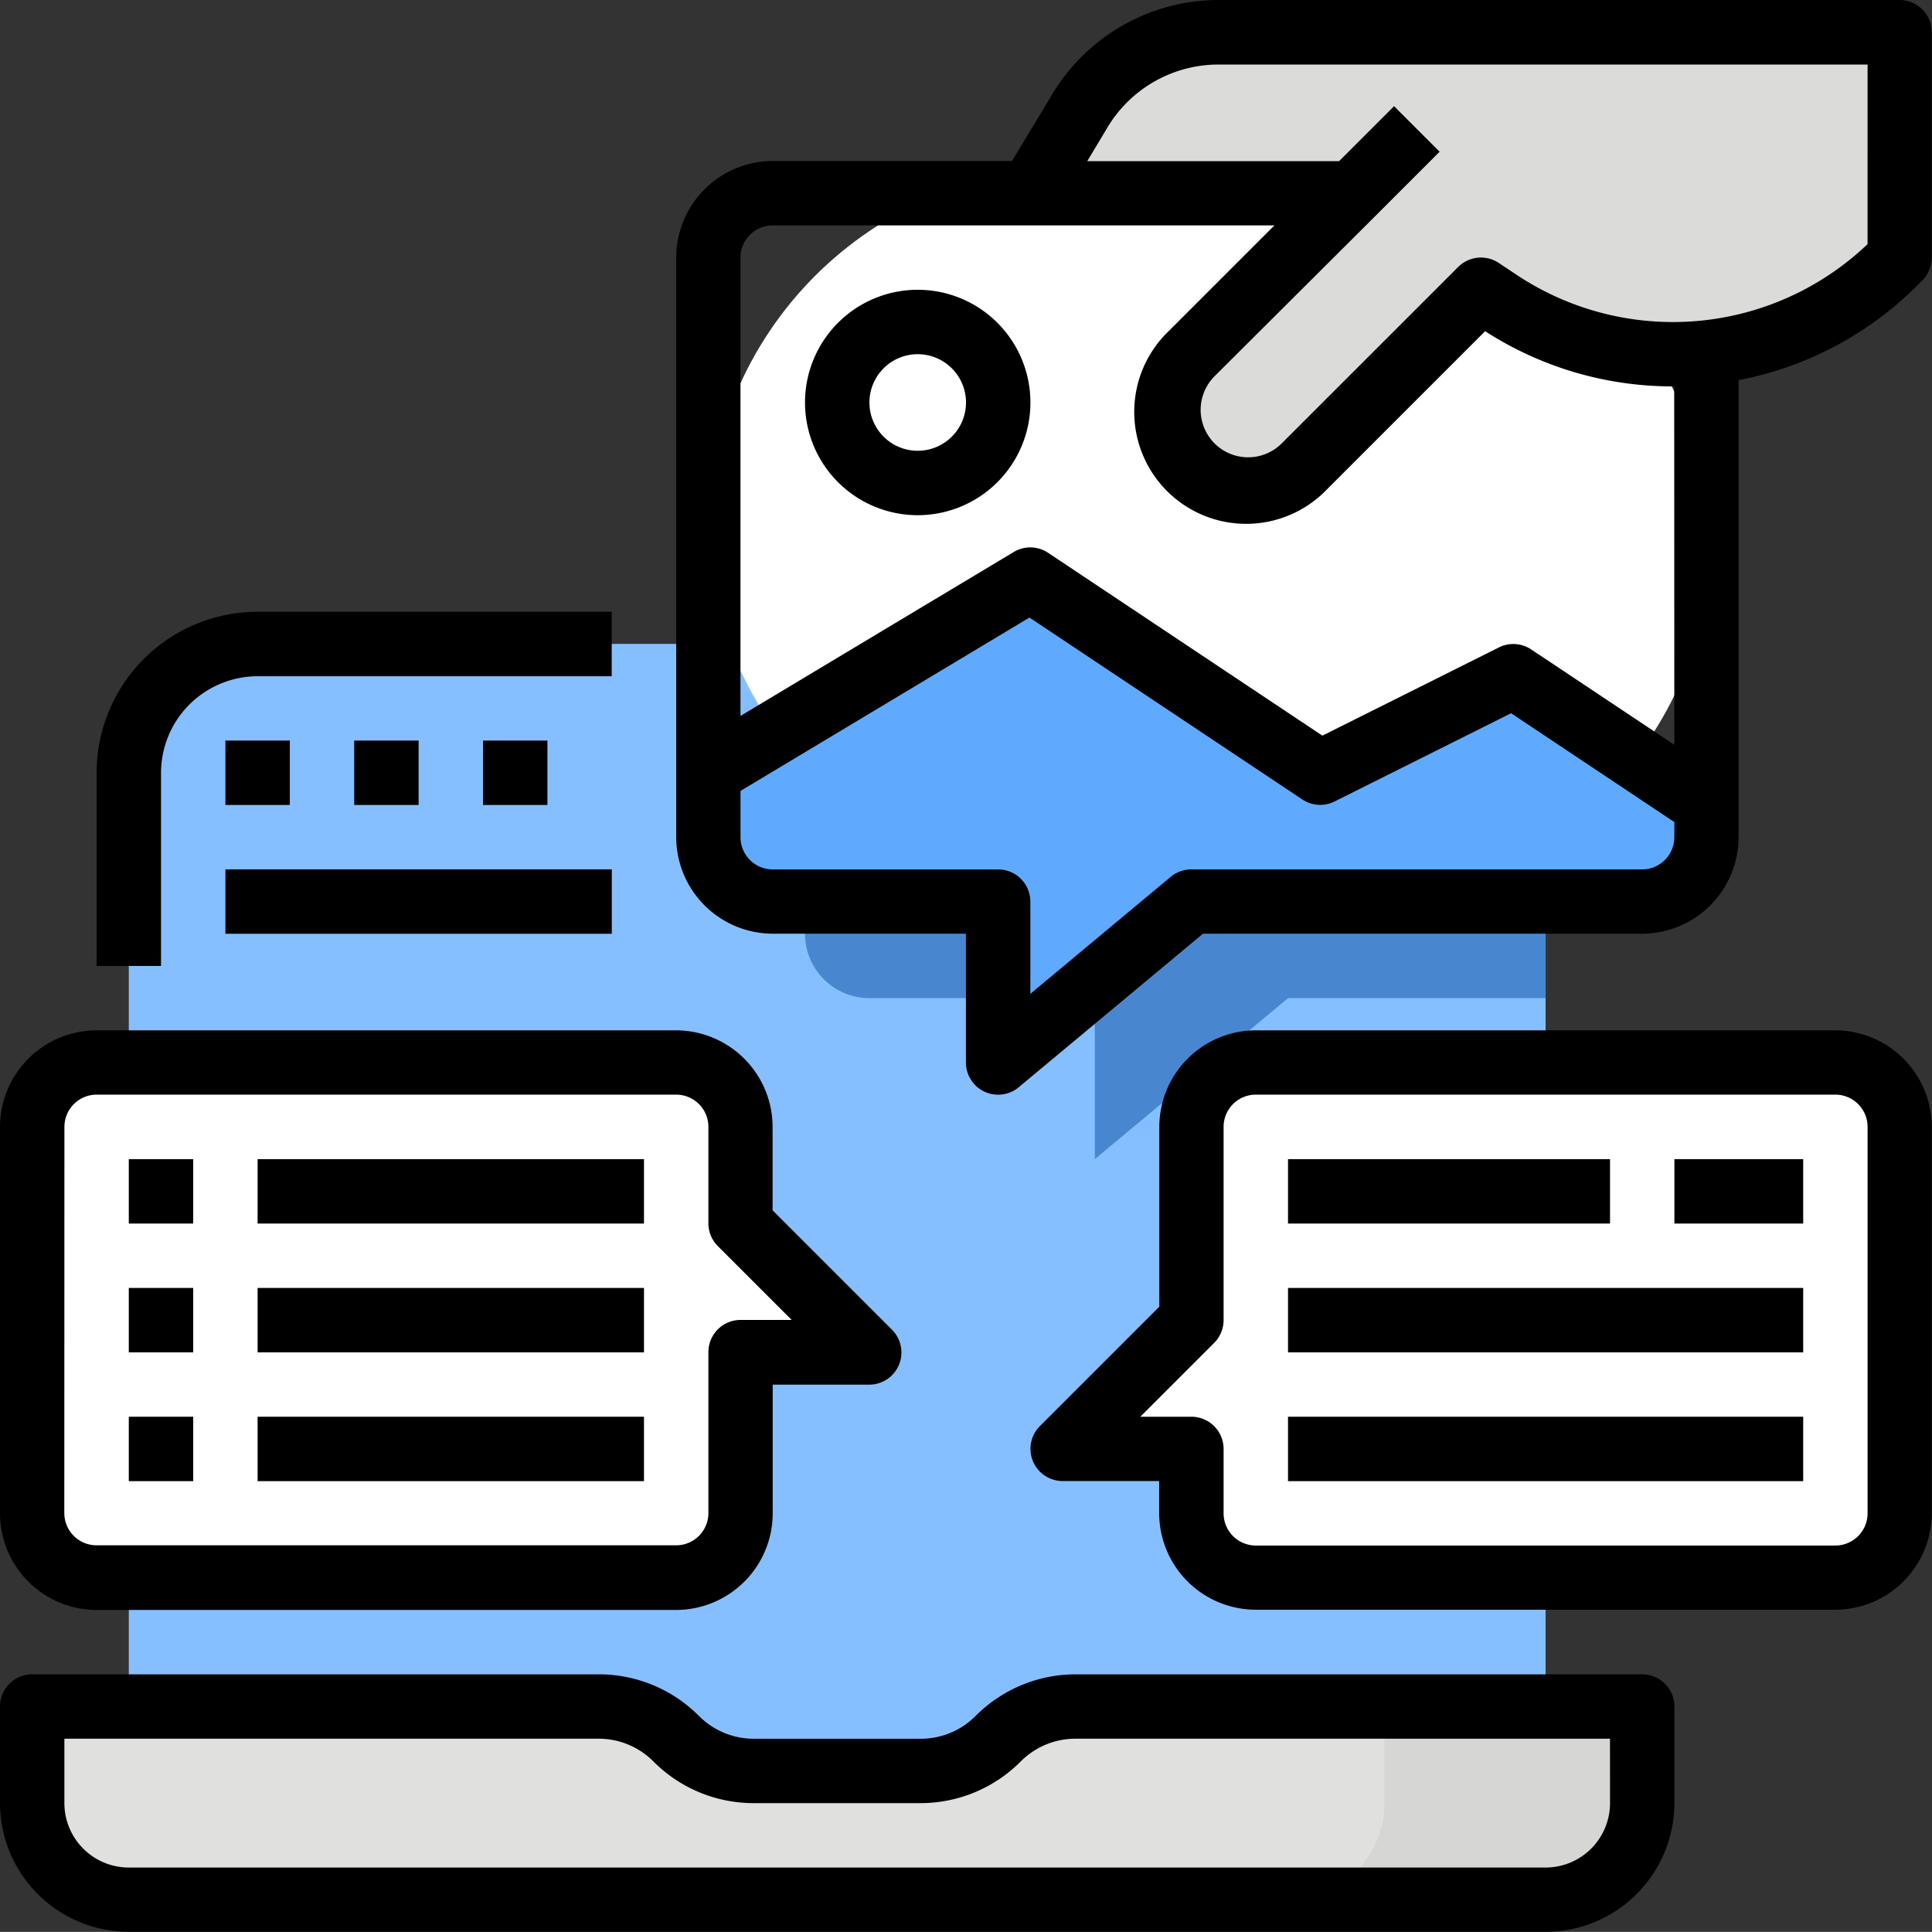 <svg id="Сгруппировать_241" data-name="Сгруппировать 241" xmlns="http://www.w3.org/2000/svg" width="50.056" height="50.054" viewBox="0 0 50.056 50.054">
  <rect x="0" y="0" width="50.056" height="50.054" fill="#333333" stroke="none"/>
  <path id="Контур_102" data-name="Контур 102" d="M84.708,179.337V202.7a2.5,2.5,0,0,1-2.5,2.5H50.5a2.5,2.5,0,0,1-2.5-2.5v-23.36A3.337,3.337,0,0,1,51.337,176H81.371a3.406,3.406,0,0,1,.614.056A3.338,3.338,0,0,1,84.708,179.337Z" transform="translate(-44.663 -159.317)" fill="#86bfff"/>
  <path id="Контур_104" data-name="Контур 104" d="M216,176v7.508a1.669,1.669,0,0,0,1.669,1.669h5.84v4.171l5.006-4.171h6.674V176Z" transform="translate(-195.143 -159.316)" fill="#4887d0"/>
  <path id="Контур_105" data-name="Контур 105" d="M49.028,440.834a2.849,2.849,0,0,1-2.014.834H42.7a2.849,2.849,0,0,1-2.014-.834A2.848,2.848,0,0,0,38.671,440H24v2.5a2.5,2.5,0,0,0,2.5,2.5H63.211a2.5,2.5,0,0,0,2.5-2.5V440H51.042a2.849,2.849,0,0,0-2.014.834Z" transform="translate(-23.166 -395.786)" fill="#e0e0de"/>
  <rect id="Прямоугольник_395" data-name="Прямоугольник 395" width="26" height="19" rx="9.5" transform="translate(18.334 4.366)" fill="#fff"/>
  <path id="Контур_106" data-name="Контур 106" d="M192,165.006,200.343,160l7.508,5.006,5.006-2.5,5.006,3.337v.834a1.669,1.669,0,0,1-1.669,1.669h-11.68l-5.006,4.171v-4.171h-5.84A1.669,1.669,0,0,1,192,166.674Z" transform="translate(-173.646 -144.984)" fill="#5faaff"/>
  <ellipse id="Эллипс_1" data-name="Эллипс 1" cx="2.5" cy="2" rx="2.5" ry="2" transform="translate(21.334 8.366)" fill="#fff"/>
  <path id="Контур_107" data-name="Контур 107" d="M280.343,28.171l-4.157,4.157a2.065,2.065,0,0,0,2.92,2.92l4.574-4.574.451.3a8.145,8.145,0,0,0,10.277-1.018l.117-.117V24H276.865a4.171,4.171,0,0,0-3.577,2.025L272,28.171Z" transform="translate(-245.303 -23.166)" fill="#dbdbd9"/>
  <path id="Контур_108" data-name="Контур 108" d="M300.022,293.348H285.006a1.669,1.669,0,0,1-1.669-1.669v-1.669H280l3.337-3.337v-5.006A1.669,1.669,0,0,1,285.006,280h15.017a1.669,1.669,0,0,1,1.669,1.669V291.68A1.669,1.669,0,0,1,300.022,293.348Z" transform="translate(-252.469 -252.471)" fill="#fff"/>
  <path id="Контур_109" data-name="Контур 109" d="M40.685,293.348H25.669A1.669,1.669,0,0,1,24,291.68V281.669A1.669,1.669,0,0,1,25.669,280H40.685a1.669,1.669,0,0,1,1.669,1.669v2.5l3.337,3.337H42.354v4.171A1.669,1.669,0,0,1,40.685,293.348Z" transform="translate(-23.166 -252.471)" fill="#fff"/>
  <path id="Контур_110" data-name="Контур 110" d="M338.5,440v2.5a2.5,2.5,0,0,1-2.5,2.5h6.674a2.5,2.5,0,0,0,2.5-2.5V440Z" transform="translate(-302.629 -395.786)" fill="#d6d6d4"/>
  <path id="Контур_111" data-name="Контур 111" d="M41.669,172.171a2.506,2.506,0,0,1,2.5-2.5h9.177V168H44.171A4.176,4.176,0,0,0,40,172.171v5.006h1.669Z" transform="translate(-37.497 -152.15)"/>
  <path id="Контур_112" data-name="Контур 112" d="M218.92,88a2.92,2.92,0,1,0,2.92,2.92A2.92,2.92,0,0,0,218.92,88Zm0,4.171a1.251,1.251,0,1,1,1.251-1.251A1.251,1.251,0,0,1,218.92,92.171Z" transform="translate(-195.143 -80.492)"/>
  <path id="Контур_113" data-name="Контур 113" d="M215.7,16H198.042a5.031,5.031,0,0,0-4.292,2.43L192.7,20.171h-6.2a2.506,2.506,0,0,0-2.5,2.5V37.691a2.506,2.506,0,0,0,2.5,2.5h5.006v3.337a.834.834,0,0,0,1.368.641l4.774-3.978h11.377a2.506,2.506,0,0,0,2.5-2.5V25.849a8.915,8.915,0,0,0,4.644-2.468l.117-.117a.834.834,0,0,0,.244-.59v-5.84A.834.834,0,0,0,215.7,16Zm-5.84,21.691a.835.835,0,0,1-.834.834h-11.68a.834.834,0,0,0-.534.193l-3.637,3.031V39.36a.834.834,0,0,0-.834-.834H186.5a.835.835,0,0,1-.834-.834v-1.2L193.153,32l7.069,4.713a.834.834,0,0,0,.836.052l4.573-2.286,4.231,2.821Zm0-2.393-3.709-2.472a.834.834,0,0,0-.836-.052l-4.573,2.286-7.106-4.737a.834.834,0,0,0-.892-.021l-7.079,4.247V22.674a.835.835,0,0,1,.834-.834h13l-2.732,2.732a2.9,2.9,0,1,0,4.1,4.1l4.091-4.091a8.95,8.95,0,0,0,4.862,1.43h.037Zm5.006-12.972a7.311,7.311,0,0,1-9.1.789l-.451-.3a.834.834,0,0,0-1.053.1l-4.574,4.573a1.23,1.23,0,1,1-1.74-1.74L202.11,21.6l1.669-1.669-1.18-1.18-1.424,1.424H194.65l.529-.883a3.354,3.354,0,0,1,2.862-1.62h16.826Z" transform="translate(-166.48 -16)"/>
  <path id="Контур_114" data-name="Контур 114" d="M292.856,272H277.839a2.506,2.506,0,0,0-2.5,2.5v4.66l-3.093,3.093a.834.834,0,0,0,.59,1.424h2.5v.834a2.506,2.506,0,0,0,2.5,2.5h15.017a2.506,2.506,0,0,0,2.5-2.5V274.5A2.506,2.506,0,0,0,292.856,272Zm.834,12.514a.835.835,0,0,1-.834.834H277.839a.835.835,0,0,1-.834-.834v-1.669a.834.834,0,0,0-.834-.834h-1.323l1.913-1.913a.834.834,0,0,0,.244-.59V274.5a.835.835,0,0,1,.834-.834h15.017a.835.835,0,0,1,.834.834Z" transform="translate(-245.303 -245.305)"/>
  <path id="Контур_115" data-name="Контур 115" d="M336,304h8.343v1.669H336Z" transform="translate(-302.629 -273.968)"/>
  <path id="Контур_116" data-name="Контур 116" d="M432,304h3.337v1.669H432Z" transform="translate(-388.618 -273.968)"/>
  <path id="Контур_117" data-name="Контур 117" d="M336,368h13.348v1.669H336Z" transform="translate(-302.629 -331.294)"/>
  <path id="Контур_118" data-name="Контур 118" d="M336,336h13.348v1.669H336Z" transform="translate(-302.629 -302.631)"/>
  <path id="Контур_119" data-name="Контур 119" d="M72,200h1.669v1.669H72Z" transform="translate(-66.16 -180.813)"/>
  <path id="Контур_120" data-name="Контур 120" d="M104,200h1.669v1.669H104Z" transform="translate(-94.823 -180.813)"/>
  <path id="Контур_121" data-name="Контур 121" d="M136,200h1.669v1.669H136Z" transform="translate(-123.486 -180.813)"/>
  <path id="Контур_122" data-name="Контур 122" d="M72,232H82.011v1.669H72Z" transform="translate(-66.16 -209.476)"/>
  <path id="Контур_123" data-name="Контур 123" d="M18.5,287.017H33.52a2.506,2.506,0,0,0,2.5-2.5v-3.337h2.5a.834.834,0,0,0,.59-1.424l-3.093-3.093V274.5a2.506,2.506,0,0,0-2.5-2.5H18.5a2.506,2.506,0,0,0-2.5,2.5v10.011A2.506,2.506,0,0,0,18.5,287.017ZM17.669,274.5a.835.835,0,0,1,.834-.834H33.52a.835.835,0,0,1,.834.834v2.5a.834.834,0,0,0,.244.59l1.913,1.913H35.188a.834.834,0,0,0-.834.834v4.171a.835.835,0,0,1-.834.834H18.5a.835.835,0,0,1-.834-.834Z" transform="translate(-16 -245.305)"/>
  <path id="Контур_124" data-name="Контур 124" d="M48,304h1.669v1.669H48Z" transform="translate(-44.663 -273.968)"/>
  <path id="Контур_125" data-name="Контур 125" d="M48,336h1.669v1.669H48Z" transform="translate(-44.663 -302.631)"/>
  <path id="Контур_126" data-name="Контур 126" d="M48,368h1.669v1.669H48Z" transform="translate(-44.663 -331.294)"/>
  <path id="Контур_127" data-name="Контур 127" d="M80,304H90.011v1.669H80Z" transform="translate(-73.326 -273.968)"/>
  <path id="Контур_128" data-name="Контур 128" d="M80,336H90.011v1.669H80Z" transform="translate(-73.326 -302.631)"/>
  <path id="Контур_129" data-name="Контур 129" d="M80,368H90.011v1.669H80Z" transform="translate(-73.326 -331.294)"/>
  <path id="Контур_130" data-name="Контур 130" d="M58.548,432H43.876a3.658,3.658,0,0,0-2.6,1.079,2,2,0,0,1-1.424.59H35.534a2,2,0,0,1-1.424-.59,3.658,3.658,0,0,0-2.6-1.079H16.834a.834.834,0,0,0-.834.834v2.5a3.341,3.341,0,0,0,3.337,3.337H56.045a3.341,3.341,0,0,0,3.337-3.337v-2.5A.834.834,0,0,0,58.548,432Zm-.834,3.337a1.671,1.671,0,0,1-1.669,1.669H19.337a1.671,1.671,0,0,1-1.669-1.669v-1.669H31.506a2,2,0,0,1,1.424.59,3.658,3.658,0,0,0,2.6,1.079h4.315a3.658,3.658,0,0,0,2.6-1.079,2,2,0,0,1,1.424-.59H57.713Z" transform="translate(-16 -388.62)"/>
</svg>
